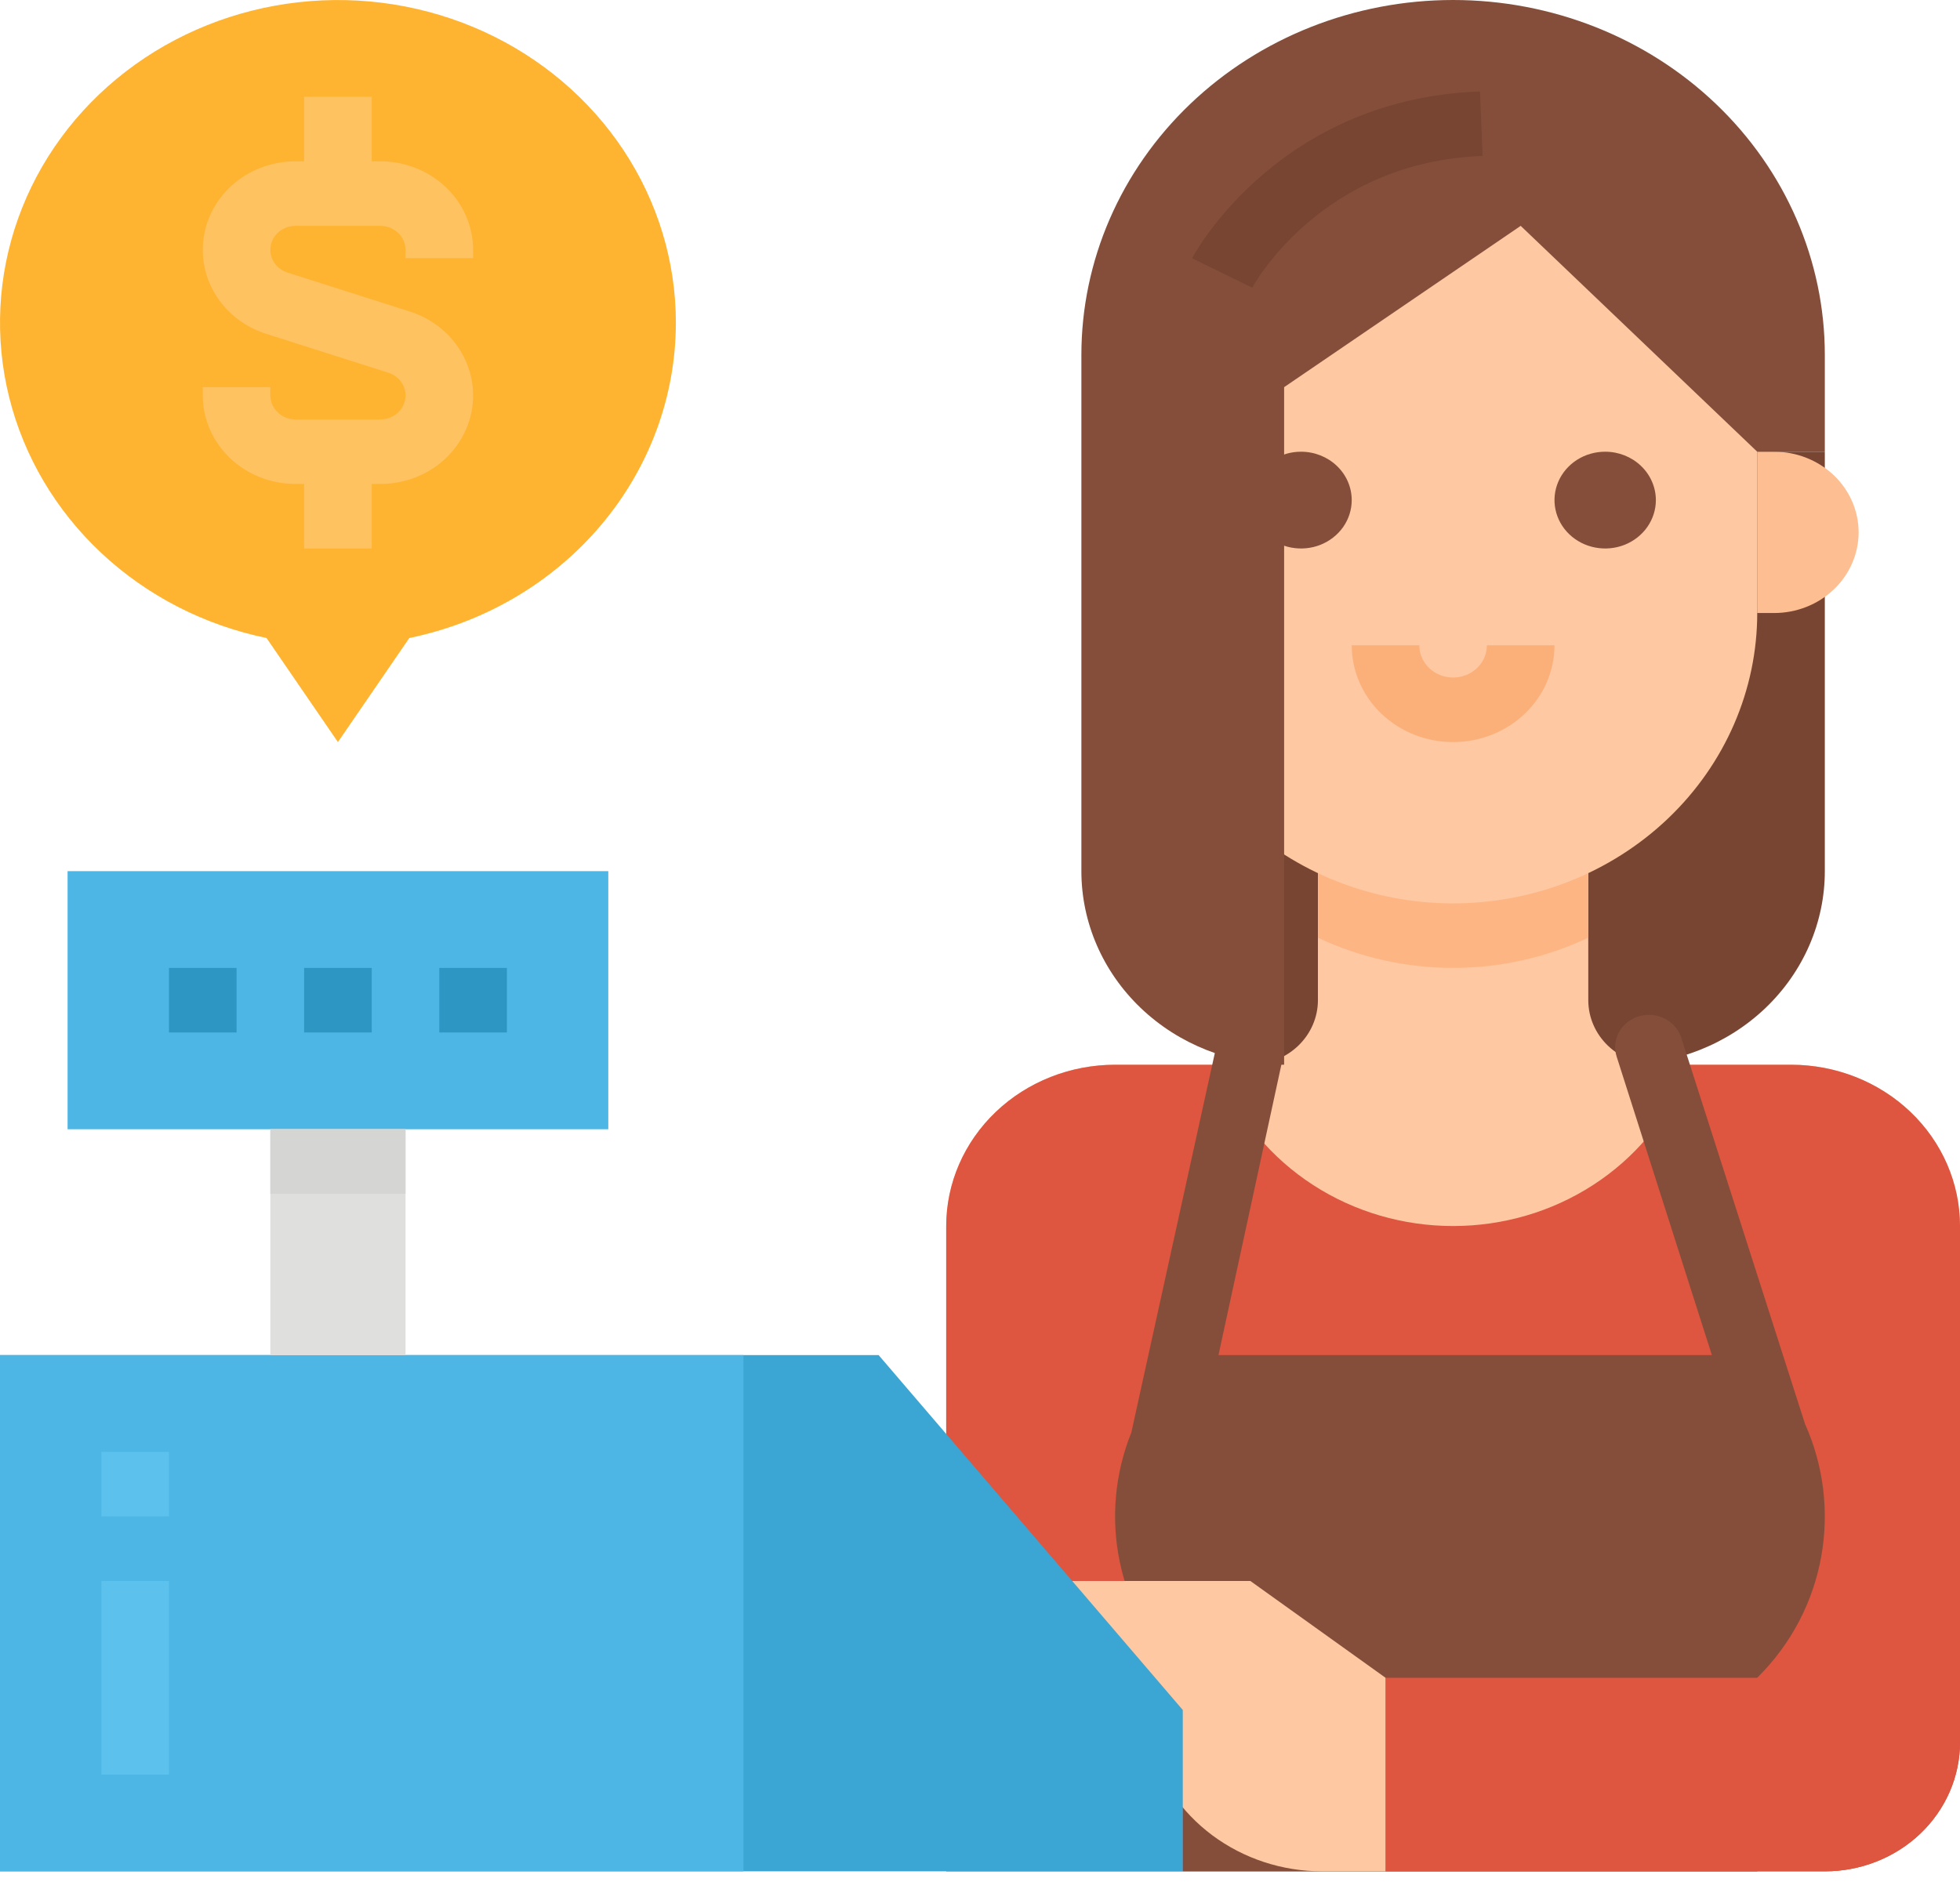 <svg width="66" height="64" viewBox="0 0 66 64" fill="none" xmlns="http://www.w3.org/2000/svg">
<path d="M40.965 35.861H54.621C56.431 35.861 58.168 35.174 59.449 33.951C60.729 32.728 61.448 31.07 61.448 29.341V15.214H40.965V35.861Z" fill="#784533"/>
<path d="M66 41.294V58.681C66 59.834 65.52 60.94 64.667 61.755C63.813 62.57 62.656 63.028 61.448 63.028H31.862V41.294C31.862 39.853 32.462 38.471 33.529 37.452C34.596 36.433 36.043 35.861 37.552 35.861H42.103C42.707 35.861 43.286 35.632 43.713 35.224C44.139 34.817 44.379 34.264 44.379 33.687V26.081H53.483V33.687C53.483 34.264 53.722 34.817 54.149 35.224C54.576 35.632 55.155 35.861 55.759 35.861H60.31C61.819 35.861 63.267 36.433 64.334 37.452C65.401 38.471 66 39.853 66 41.294Z" fill="#FDC8A2"/>
<path d="M53.483 24.994V31.583C52.068 32.252 50.51 32.601 48.931 32.601C47.352 32.601 45.794 32.252 44.379 31.583V24.994H53.483Z" fill="#FDB683"/>
<path d="M56.897 35.861H60.31C61.819 35.861 63.267 36.433 64.334 37.452C65.401 38.471 66 39.853 66 41.294V58.681C66 59.834 65.52 60.94 64.667 61.755C63.813 62.57 62.656 63.028 61.448 63.028H31.862V41.294C31.862 39.853 32.462 38.471 33.529 37.452C34.596 36.433 36.043 35.861 37.552 35.861H40.965L41.128 36.249C41.752 37.739 42.829 39.015 44.22 39.914C45.61 40.814 47.252 41.294 48.931 41.294C50.611 41.294 52.252 40.814 53.642 39.914C55.033 39.015 56.11 37.739 56.734 36.249L56.897 35.861Z" fill="#DE5540"/>
<path d="M59.741 15.214H59.172V20.647H59.741C60.496 20.647 61.219 20.361 61.753 19.851C62.286 19.342 62.586 18.651 62.586 17.93C62.586 17.21 62.286 16.519 61.753 16.009C61.219 15.5 60.496 15.214 59.741 15.214Z" fill="#FDBF92"/>
<path d="M43.241 7.607H54.621C55.828 7.607 56.986 8.065 57.839 8.88C58.693 9.695 59.172 10.801 59.172 11.954V20.647C59.172 23.241 58.093 25.729 56.173 27.563C54.252 29.397 51.647 30.427 48.931 30.427C46.215 30.427 43.61 29.397 41.689 27.563C39.769 25.729 38.69 23.241 38.69 20.647V11.954C38.69 10.801 39.169 9.695 40.023 8.88C40.876 8.065 42.034 7.607 43.241 7.607Z" fill="#FDC8A2"/>
<path d="M43.81 15.214C43.473 15.214 43.143 15.309 42.862 15.488C42.581 15.668 42.363 15.922 42.233 16.22C42.104 16.518 42.07 16.846 42.136 17.162C42.202 17.478 42.365 17.768 42.603 17.996C42.842 18.224 43.146 18.38 43.477 18.442C43.809 18.505 44.152 18.473 44.464 18.35C44.775 18.226 45.042 18.017 45.23 17.749C45.417 17.481 45.517 17.166 45.517 16.844C45.517 16.412 45.337 15.997 45.017 15.692C44.697 15.386 44.263 15.214 43.81 15.214Z" fill="#844E3A"/>
<path d="M54.052 15.214C53.714 15.214 53.384 15.309 53.103 15.488C52.823 15.668 52.604 15.922 52.475 16.22C52.346 16.518 52.312 16.846 52.378 17.162C52.444 17.478 52.606 17.768 52.845 17.996C53.084 18.224 53.388 18.38 53.719 18.442C54.05 18.505 54.393 18.473 54.705 18.35C55.017 18.226 55.283 18.017 55.471 17.749C55.658 17.481 55.759 17.166 55.759 16.844C55.758 16.412 55.578 15.997 55.258 15.692C54.938 15.386 54.504 15.214 54.052 15.214Z" fill="#844E3A"/>
<path d="M48.931 22.82C48.629 22.82 48.34 22.706 48.127 22.502C47.913 22.298 47.793 22.022 47.793 21.734H45.517C45.517 22.598 45.877 23.428 46.517 24.039C47.157 24.65 48.026 24.994 48.931 24.994C49.836 24.994 50.705 24.65 51.345 24.039C51.985 23.428 52.345 22.598 52.345 21.734H50.069C50.069 22.022 49.949 22.298 49.735 22.502C49.522 22.706 49.233 22.82 48.931 22.82Z" fill="#FCB079"/>
<path d="M43.241 13.04L51.207 7.607L59.172 15.214H61.448V11.954C61.448 8.783 60.13 5.743 57.782 3.501C55.435 1.259 52.251 0 48.931 0C45.611 0 42.428 1.259 40.08 3.501C37.733 5.743 36.414 8.783 36.414 11.954V29.341C36.414 31.07 37.133 32.728 38.414 33.951C39.694 35.174 41.431 35.861 43.241 35.861V13.04Z" fill="#844E3A"/>
<path d="M49.836 3.08C43.082 3.328 40.258 8.479 40.141 8.698L42.167 9.689C42.261 9.516 44.534 5.449 49.923 5.252L49.836 3.08Z" fill="#784533"/>
<path d="M60.78 47.957L56.612 34.944C56.567 34.806 56.494 34.678 56.396 34.567C56.299 34.456 56.179 34.365 56.044 34.3C55.909 34.234 55.762 34.194 55.611 34.183C55.46 34.172 55.308 34.19 55.165 34.236C54.883 34.327 54.649 34.519 54.513 34.772C54.377 35.024 54.351 35.318 54.439 35.589L57.645 45.641H41.03L43.17 35.759C43.233 35.479 43.178 35.187 43.017 34.946C42.855 34.705 42.601 34.534 42.309 34.471H42.307C42.16 34.44 42.008 34.436 41.86 34.461C41.712 34.486 41.571 34.538 41.444 34.615C41.317 34.692 41.208 34.793 41.122 34.91C41.036 35.028 40.976 35.161 40.944 35.301L38.097 48.245C37.538 49.638 37.403 51.153 37.709 52.616C38.016 54.078 38.75 55.428 39.828 56.508V63.028H59.172V56.508C61.511 54.196 62.046 50.777 60.78 47.957Z" fill="#844E3A"/>
<path d="M22.759 10.867C22.759 8.816 22.151 6.807 21.005 5.072C19.86 3.338 18.224 1.948 16.287 1.063C14.349 0.179 12.189 -0.164 10.056 0.075C7.923 0.313 5.904 1.123 4.233 2.411C2.562 3.699 1.306 5.412 0.612 7.353C-0.083 9.294 -0.188 11.382 0.308 13.378C0.804 15.373 1.881 17.194 3.415 18.629C4.949 20.065 6.876 21.056 8.975 21.489L11.379 24.994L13.783 21.489C16.325 20.964 18.602 19.624 20.235 17.691C21.868 15.759 22.758 13.35 22.759 10.867Z" fill="#FFB431"/>
<path d="M15.931 8.694V8.415C15.93 7.624 15.601 6.867 15.016 6.308C14.43 5.749 13.637 5.434 12.809 5.433H12.517V3.26H10.241V5.433H9.949C9.208 5.433 8.491 5.685 7.926 6.144C7.362 6.603 6.987 7.238 6.868 7.937C6.749 8.636 6.895 9.352 7.278 9.958C7.662 10.563 8.259 11.019 8.962 11.243L13.077 12.553C13.267 12.613 13.429 12.737 13.533 12.901C13.637 13.065 13.677 13.259 13.644 13.449C13.612 13.638 13.511 13.81 13.357 13.934C13.204 14.059 13.01 14.127 12.809 14.127H9.949C9.725 14.127 9.51 14.041 9.352 13.89C9.193 13.739 9.104 13.533 9.103 13.319V13.04H6.828V13.319C6.829 14.11 7.158 14.867 7.743 15.426C8.328 15.985 9.122 16.299 9.949 16.3H10.241V18.474H12.517V16.3H12.809C13.551 16.3 14.268 16.049 14.832 15.59C15.397 15.131 15.772 14.495 15.891 13.797C16.009 13.098 15.864 12.382 15.48 11.776C15.097 11.17 14.5 10.715 13.796 10.491L9.682 9.181C9.491 9.12 9.329 8.997 9.225 8.833C9.121 8.669 9.082 8.475 9.114 8.285C9.146 8.096 9.248 7.924 9.401 7.799C9.554 7.675 9.748 7.607 9.949 7.607H12.809C13.034 7.607 13.248 7.692 13.407 7.844C13.566 7.995 13.655 8.2 13.655 8.415V8.694H15.931Z" fill="#FFC261"/>
<path d="M46.655 56.508V63.028H61.448C62.656 63.028 63.813 62.57 64.667 61.755C65.52 60.94 66 59.834 66 58.681V56.508H46.655Z" fill="#DE5540"/>
<path d="M46.655 56.508L42.103 53.248H34.138V58.681H38.69C39.015 59.923 39.765 61.025 40.821 61.813C41.878 62.6 43.179 63.028 44.519 63.028H46.655V56.508Z" fill="#FDC8A2"/>
<path d="M39.828 63.028H0V45.641H25.035H29.586L39.828 57.594V63.028Z" fill="#3BA5D3"/>
<path d="M0 45.641H25.035V63.028H0V45.641Z" fill="#4DB6E4"/>
<path d="M2.276 29.341H20.483V38.034H2.276V29.341Z" fill="#4DB6E4"/>
<path d="M14.793 32.601H17.069V34.774H14.793V32.601Z" fill="#2D96C3"/>
<path d="M10.241 32.601H12.517V34.774H10.241V32.601Z" fill="#2D96C3"/>
<path d="M5.69 32.601H7.966V34.774H5.69V32.601Z" fill="#2D96C3"/>
<path d="M3.414 48.901H5.69V51.074H3.414V48.901Z" fill="#5CC1ED"/>
<path d="M3.414 53.248H5.69V59.768H3.414V53.248Z" fill="#5CC1ED"/>
<path d="M9.103 38.034H13.655V45.641H9.103V38.034Z" fill="#DFDFDD"/>
<path d="M9.103 38.034H13.655V40.208H9.103V38.034Z" fill="#D5D5D3"/>
</svg>
